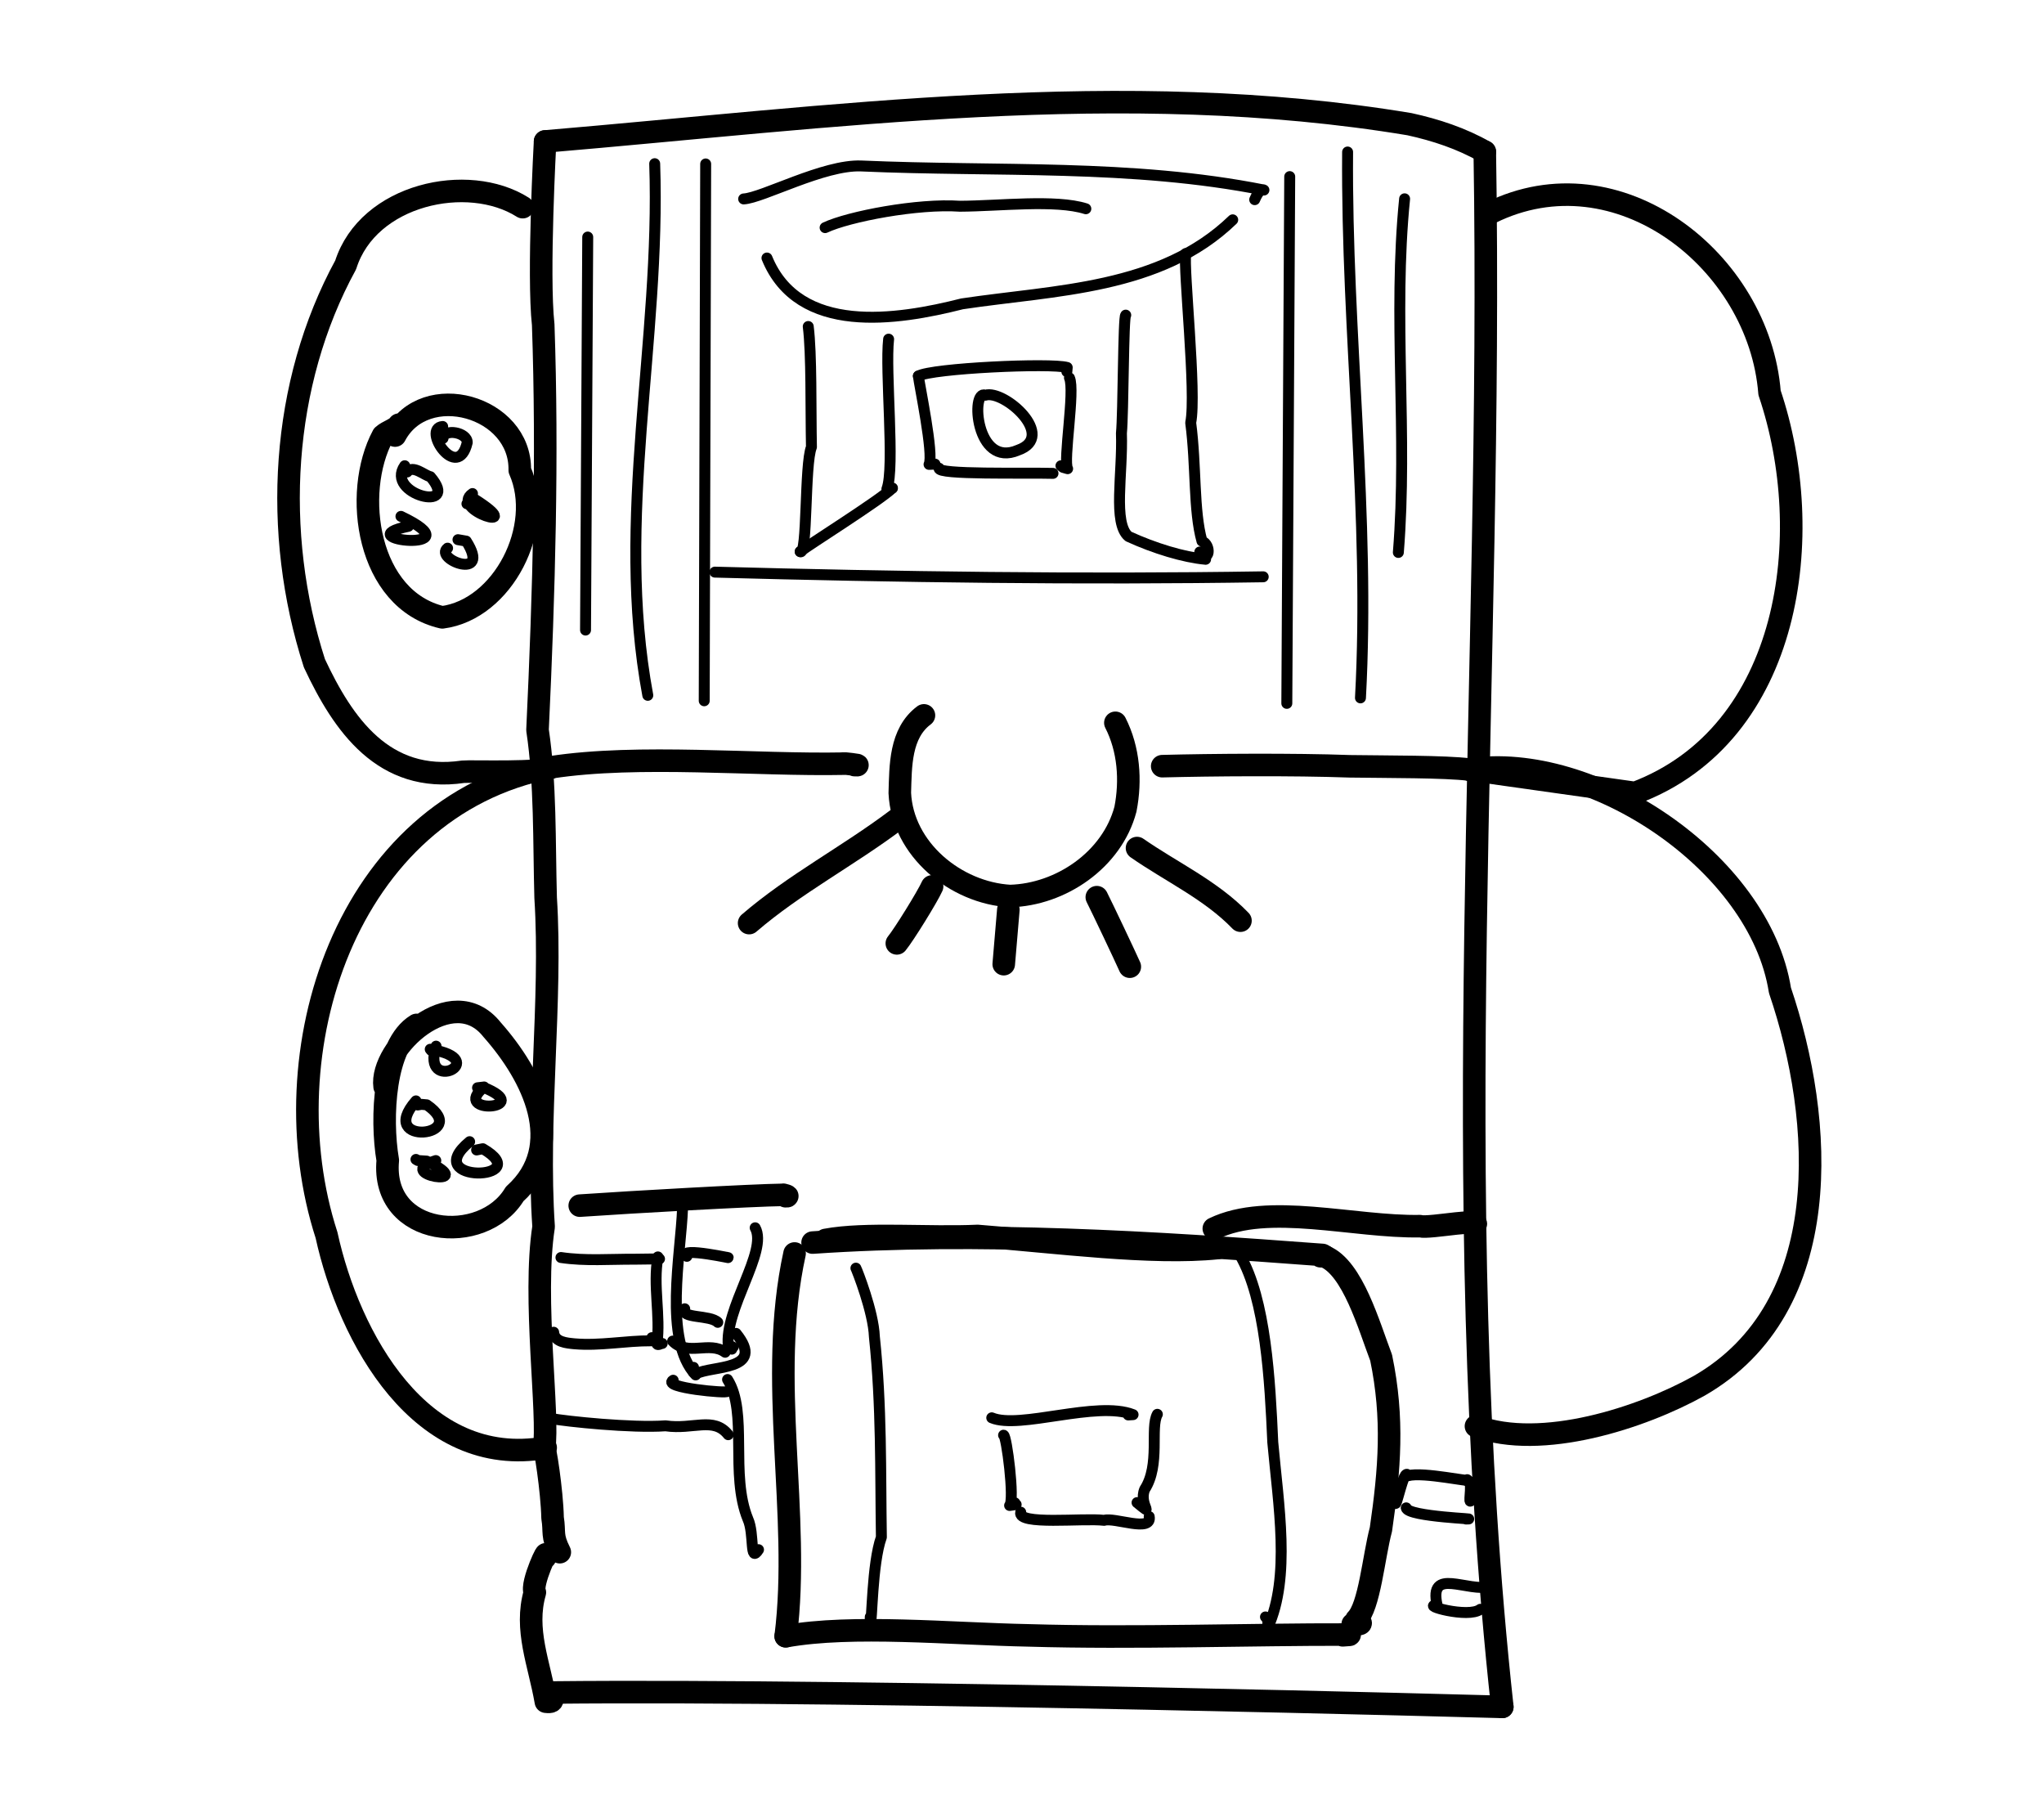<?xml version="1.0" encoding="UTF-8" standalone="no"?>
<!-- Created by Ashley Blewer - This work is licensed under a Creative Commons Attribution 4.0 International License -->

<svg
   width="544"
   height="480"
   viewBox="0 0 143.933 127"
   version="1.1"
   id="svg2490"
   inkscape:version="1.2.2 (1:1.2.2+202212051552+b0a8486541)"
   sodipodi:docname="1952-cinerama-3.svg"
   xmlns:inkscape="http://www.inkscape.org/namespaces/inkscape"
   xmlns:sodipodi="http://sodipodi.sourceforge.net/DTD/sodipodi-0.dtd"
   xmlns="http://www.w3.org/2000/svg"
   xmlns:svg="http://www.w3.org/2000/svg">
  <sodipodi:namedview
     id="namedview2492"
     pagecolor="#ffffff"
     bordercolor="#666666"
     borderopacity="1.0"
     inkscape:pageshadow="2"
     inkscape:pageopacity="0.0"
     inkscape:pagecheckerboard="0"
     inkscape:document-units="mm"
     showgrid="false"
     units="px"
     inkscape:zoom="0.90583674"
     inkscape:cx="336.15329"
     inkscape:cy="254.46086"
     inkscape:window-width="1846"
     inkscape:window-height="1136"
     inkscape:window-x="0"
     inkscape:window-y="0"
     inkscape:window-maximized="1"
     inkscape:current-layer="g6395"
     inkscape:showpageshadow="2"
     inkscape:deskcolor="#d1d1d1" />
  <defs
     id="defs2487" />
  <g
     inkscape:label="Layer 1"
     inkscape:groupmode="layer"
     id="layer1">
    <g
       id="g4731"
       transform="matrix(0.33,0,0,0.329,-241.789,1.731)"
       style="stroke-width:2.687">
      <g
         id="g104528"
         transform="matrix(1,0,0,-1,0,792)"
         style="stroke-width:2.687">
        <g
           id="g104530"
           style="stroke-width:2.687" />
      </g>
      <g
         id="g104996"
         transform="matrix(1,0,0,-1,0,792)"
         style="stroke-width:2.687">
        <g
           id="g104998"
           style="stroke-width:2.687" />
      </g>
      <g
         id="g28852"
         transform="matrix(1.07,0,0,1.072,779.912,-443.137)">
        <g
           id="g6718"
           transform="matrix(1.118,0,0,1.118,-549.131,-491.629)">
          <g
             id="g6395"
             transform="matrix(0.534,0,0,0.534,441.937,415.269)">
            <g
               id="g145817"
               transform="matrix(3.907,0,0,3.907,-2676.109,-1442.246)">
              <g
                 id="g2644"
                 transform="matrix(0.737,0,0,-0.737,666.907,199.892)">
                <path
                   d="m 91.473,-507.23 c -6.368,4.031 -17.934,1.511 -20.535,-6.696 -7.524,-13.797 -8.516,-31.09 -3.629,-46.262 3.339,-7.148 8.046,-13.949 17.238,-12.601 0.863,0.094 9.601,-0.227 10.207,0.519"
                   style="fill:none;stroke:#000000;stroke-width:2.617;stroke-linecap:round;stroke-linejoin:round;stroke-miterlimit:10;stroke-dasharray:none;stroke-opacity:1"
                   id="path2646" />
              </g>
              <g
                 id="g2648"
                 transform="matrix(0.737,0,0,-0.737,666.907,199.892)">
                <path
                   d="m 94.754,-572.27 c -23.922,-4.652 -32.859,-33.242 -26.039,-54.324 2.605,-11.894 10.914,-27.246 25.422,-24.679"
                   style="fill:none;stroke:#000000;stroke-width:2.617;stroke-linecap:round;stroke-linejoin:round;stroke-miterlimit:10;stroke-dasharray:none;stroke-opacity:1"
                   id="path2650" />
              </g>
              <g
                 id="g2652"
                 transform="matrix(0.737,0,0,-0.737,666.907,199.892)">
                <path
                   d="m 94.07,-499.598 c 0,0 -0.855,-15.539 -0.218,-21.281 0.527,-15.207 0.101,-30.914 -0.661,-47.062 0.934,-6.223 0.762,-12.911 0.942,-19.469 0.762,-11.895 -1.078,-25.758 -0.235,-38.215 -1.293,-8.328 0.672,-21.871 0.051,-25.867 0.051,0.816 0.93,-4.82 0.989,-7.934 0.281,-1.719 -0.145,-2.031 0.839,-3.988"
                   style="fill:none;stroke:#000000;stroke-width:2.617;stroke-linecap:round;stroke-linejoin:round;stroke-miterlimit:10;stroke-dasharray:none;stroke-opacity:1"
                   id="path2654" />
              </g>
              <g
                 id="g2656"
                 transform="matrix(0.737,0,0,-0.737,666.907,199.892)">
                <path
                   d="m 94.07,-664.039 c 0.618,1.773 -1.715,-3.051 -1.187,-4.047 -1.238,-4.305 0.508,-8.242 1.277,-12.687 1.313,-0.165 0.434,0.621 0.688,1.066"
                   style="fill:none;stroke:#000000;stroke-width:2.617;stroke-linecap:round;stroke-linejoin:round;stroke-miterlimit:10;stroke-dasharray:none;stroke-opacity:1"
                   id="path2658" />
              </g>
              <g
                 id="g2660"
                 transform="matrix(0.737,0,0,-0.737,666.907,199.892)">
                <path
                   d="m 94.07,-499.598 c 33.258,2.809 67.067,7.524 100.278,2.004 3.035,-0.664 6.027,-1.652 8.734,-3.199"
                   style="fill:none;stroke:#000000;stroke-width:2.617;stroke-linecap:round;stroke-linejoin:round;stroke-miterlimit:10;stroke-dasharray:none;stroke-opacity:1"
                   id="path2662" />
              </g>
              <g
                 id="g2664"
                 transform="matrix(0.737,0,0,-0.737,666.907,199.892)">
                <path
                   d="m 203.082,-500.793 c 0.988,-60.187 -4.512,-120.559 2.031,-180.582"
                   style="fill:none;stroke:#000000;stroke-width:2.617;stroke-linecap:round;stroke-linejoin:round;stroke-miterlimit:10;stroke-dasharray:none;stroke-opacity:1"
                   id="path2666" />
              </g>
              <g
                 id="g2668"
                 transform="matrix(0.737,0,0,-0.737,666.907,199.892)">
                <path
                   d="m 203.738,-507.887 c 14.774,7.321 31.176,-5.562 32.379,-20.894 5.547,-16.391 2.586,-39.629 -15.605,-46.469 l -19.223,2.715"
                   style="fill:none;stroke:#000000;stroke-width:2.617;stroke-linecap:round;stroke-linejoin:round;stroke-miterlimit:10;stroke-dasharray:none;stroke-opacity:1"
                   id="path2670" />
              </g>
              <g
                 id="g2672"
                 transform="matrix(0.737,0,0,-0.737,666.907,199.892)">
                <path
                   d="m 201.289,-572.535 c 14.156,2.183 33.695,-10.754 36.035,-25.637 5.129,-15.086 6.539,-36.762 -9.375,-45.922 -6.64,-3.715 -18.297,-7.515 -25.89,-4.687"
                   style="fill:none;stroke:#000000;stroke-width:2.617;stroke-linecap:round;stroke-linejoin:round;stroke-miterlimit:10;stroke-dasharray:none;stroke-opacity:1"
                   id="path2674" />
              </g>
              <g
                 id="g2676"
                 transform="matrix(0.737,0,0,-0.737,666.907,199.892)">
                <path
                   d="m 94.848,-679.707 c 36.765,0.387 110.265,-1.668 110.265,-1.668"
                   style="fill:none;stroke:#000000;stroke-width:2.617;stroke-linecap:round;stroke-linejoin:round;stroke-miterlimit:10;stroke-dasharray:none;stroke-opacity:1"
                   id="path2678" />
              </g>
              <g
                 id="g2792"
                 transform="matrix(0.737,0,0,-0.737,666.907,199.892)">
                <path
                   d="m 94.754,-572.27 c 10.195,1.567 23.699,0.211 34.051,0.422 -0.75,0.129 2.527,-0.246 1.164,-0.168"
                   style="fill:none;stroke:#000000;stroke-width:2.617;stroke-linecap:round;stroke-linejoin:round;stroke-miterlimit:10;stroke-dasharray:none;stroke-opacity:1"
                   id="path2794" />
              </g>
              <g
                 id="g2796"
                 transform="matrix(0.737,0,0,-0.737,666.907,199.892)">
                <path
                   d="m 138.02,-566.242 c -2.782,-2.086 -2.704,-5.887 -2.801,-9.012 0.308,-6.547 6.484,-11.594 12.781,-11.965 5.914,0.153 11.848,4.223 13.395,10.078 0.656,3.344 0.394,6.977 -1.168,10.036"
                   style="fill:none;stroke:#000000;stroke-width:2.617;stroke-linecap:round;stroke-linejoin:round;stroke-miterlimit:10;stroke-dasharray:none;stroke-opacity:1"
                   id="path2798" />
              </g>
              <g
                 id="g2800"
                 transform="matrix(0.737,0,0,-0.737,666.907,199.892)">
                <path
                   d="m 165.66,-572.141 c 5.731,0.149 15.195,0.223 21.77,-0.015 4.25,-0.063 11.078,-0.024 13.859,-0.379"
                   style="fill:none;stroke:#000000;stroke-width:2.617;stroke-linecap:round;stroke-linejoin:round;stroke-miterlimit:10;stroke-dasharray:none;stroke-opacity:1"
                   id="path2802" />
              </g>
              <g
                 id="g2804"
                 transform="matrix(0.737,0,0,-0.737,666.907,199.892)">
                <path
                   d="m 162.738,-581.648 c 4.008,-2.79 8.563,-4.872 12,-8.434"
                   style="fill:none;stroke:#000000;stroke-width:2.617;stroke-linecap:round;stroke-linejoin:round;stroke-miterlimit:10;stroke-dasharray:none;stroke-opacity:1"
                   id="path2806" />
              </g>
              <g
                 id="g2808"
                 transform="matrix(0.737,0,0,-0.737,666.907,199.892)">
                <path
                   d="m 158.074,-587.352 c 0.672,-1.332 3.223,-6.714 3.828,-8.074"
                   style="fill:none;stroke:#000000;stroke-width:2.617;stroke-linecap:round;stroke-linejoin:round;stroke-miterlimit:10;stroke-dasharray:none;stroke-opacity:1"
                   id="path2810" />
              </g>
              <g
                 id="g2812"
                 transform="matrix(0.737,0,0,-0.737,666.907,199.892)">
                <path
                   d="m 147.812,-588.812 c -0.089,-1.055 -0.445,-5.266 -0.535,-6.321"
                   style="fill:none;stroke:#000000;stroke-width:2.617;stroke-linecap:round;stroke-linejoin:round;stroke-miterlimit:10;stroke-dasharray:none;stroke-opacity:1"
                   id="path2814" />
              </g>
              <g
                 id="g2816"
                 transform="matrix(0.737,0,0,-0.737,666.907,199.892)">
                <path
                   d="m 138.965,-586.102 c -0.531,-1.191 -3.258,-5.601 -4.09,-6.617"
                   style="fill:none;stroke:#000000;stroke-width:2.617;stroke-linecap:round;stroke-linejoin:round;stroke-miterlimit:10;stroke-dasharray:none;stroke-opacity:1"
                   id="path2818" />
              </g>
              <g
                 id="g2820"
                 transform="matrix(0.737,0,0,-0.737,666.907,199.892)">
                <path
                   d="m 134.816,-578.367 c -5.558,-4.192 -11.789,-7.442 -17.078,-11.996"
                   style="fill:none;stroke:#000000;stroke-width:2.617;stroke-linecap:round;stroke-linejoin:round;stroke-miterlimit:10;stroke-dasharray:none;stroke-opacity:1"
                   id="path2822" />
              </g>
              <g
                 id="g2824"
                 transform="matrix(0.737,0,0,-0.737,666.907,199.892)">
                <path
                   d="m 98.09,-623.172 c 6.191,0.426 19.937,1.203 23.64,1.254 -0.296,0.082 0.887,-0.195 0.247,-0.164"
                   style="fill:none;stroke:#000000;stroke-width:2.617;stroke-linecap:round;stroke-linejoin:round;stroke-miterlimit:10;stroke-dasharray:none;stroke-opacity:1"
                   id="path2826" />
              </g>
              <g
                 id="g2828"
                 transform="matrix(0.737,0,0,-0.737,666.907,199.892)">
                <path
                   d="m 126.617,-627.152 c 4.621,0.867 11.922,0.195 17.629,0.461 9.051,-0.696 20.231,-2.2 27.867,-1.403 l -0.293,0.149"
                   style="fill:none;stroke:#000000;stroke-width:2.617;stroke-linecap:round;stroke-linejoin:round;stroke-miterlimit:10;stroke-dasharray:none;stroke-opacity:1"
                   id="path2830" />
              </g>
              <g
                 id="g2832"
                 transform="matrix(0.737,0,0,-0.737,666.907,199.892)">
                <path
                   d="m 171.648,-625.836 c 6.305,3.063 16.239,0.141 23.922,0.281 1.114,-0.312 8.02,1.157 6.16,-0.047"
                   style="fill:none;stroke:#000000;stroke-width:2.617;stroke-linecap:round;stroke-linejoin:round;stroke-miterlimit:10;stroke-dasharray:none;stroke-opacity:1"
                   id="path2834" />
              </g>
              <g
                 id="g2836"
                 transform="matrix(0.737,0,0,-0.737,666.907,199.892)">
                <path
                   d="m 123.012,-628.727 c -3.207,-14.652 0.742,-30.324 -1.028,-44.445"
                   style="fill:none;stroke:#000000;stroke-width:2.617;stroke-linecap:round;stroke-linejoin:round;stroke-miterlimit:10;stroke-dasharray:none;stroke-opacity:1"
                   id="path2838" />
              </g>
              <g
                 id="g2840"
                 transform="matrix(0.737,0,0,-0.737,666.907,199.892)">
                <path
                   d="m 125.102,-627.461 c 19.218,1.324 39.695,0.023 59.16,-1.437 -1.246,0.066 1.32,-0.211 -0.235,-0.149"
                   style="fill:none;stroke:#000000;stroke-width:2.617;stroke-linecap:round;stroke-linejoin:round;stroke-miterlimit:10;stroke-dasharray:none;stroke-opacity:1"
                   id="path2842" />
              </g>
              <g
                 id="g2844"
                 transform="matrix(0.737,0,0,-0.737,666.907,199.892)">
                <path
                   d="m 184.5,-629.066 c 3.262,-1.336 5.141,-8.039 6.559,-11.766 1.464,-7.051 0.984,-12.957 -0.024,-19.926 -0.851,-3.199 -1.316,-8.972 -2.844,-10.48 1.067,-0.602 0.157,-0.571 -0.429,-0.535"
                   style="fill:none;stroke:#000000;stroke-width:2.617;stroke-linecap:round;stroke-linejoin:round;stroke-miterlimit:10;stroke-dasharray:none;stroke-opacity:1"
                   id="path2846" />
              </g>
              <g
                 id="g2848"
                 transform="matrix(0.737,0,0,-0.737,666.907,199.892)">
                <path
                   d="m 121.984,-673.172 c 7.75,1.391 19.106,0.277 28.215,0.098 12.028,-0.36 26.149,0.129 36.875,0.097 0.75,-0.011 0.176,-0.054 -0.472,-0.089"
                   style="fill:none;stroke:#000000;stroke-width:2.617;stroke-linecap:round;stroke-linejoin:round;stroke-miterlimit:10;stroke-dasharray:none;stroke-opacity:1"
                   id="path2850" />
              </g>
              <g
                 id="g2868"
                 transform="matrix(0.737,0,0,-0.737,666.907,199.892)">
                <path
                   d="m 76.664,-533.75 c 3.457,6.547 14.609,3.414 14.469,-4.023 2.918,-6.61 -1.942,-16.165 -8.992,-17.086 -8.703,2.019 -10.469,14.41 -6.879,21.113 0.59,0.527 1.488,0.715 1.863,1.266"
                   style="fill:none;stroke:#000000;stroke-width:2.617;stroke-linecap:round;stroke-linejoin:round;stroke-miterlimit:10;stroke-dasharray:none;stroke-opacity:1"
                   id="path2870" />
              </g>
              <g
                 id="g2872"
                 transform="matrix(0.737,0,0,-0.737,666.907,199.892)">
                <path
                   d="m 75.453,-609.348 c -0.609,4.477 7.848,12.45 12.465,6.614 4.734,-5.344 8.809,-13.5 2.621,-19.086 -3.68,-6.125 -15.547,-5.024 -14.719,3.91 -0.843,4.965 -0.422,13.433 3.348,15.726"
                   style="fill:none;stroke:#000000;stroke-width:2.617;stroke-linecap:round;stroke-linejoin:round;stroke-miterlimit:10;stroke-dasharray:none;stroke-opacity:1"
                   id="path2874" />
              </g>
              <g
                 id="g3176"
                 transform="matrix(0.737,0,0,-0.737,666.907,199.892)">
                <path
                   d="m 106.785,-502.18 c 0.711,-20.593 -4.617,-41.23 -0.801,-61.734"
                   style="fill:none;stroke:#000000;stroke-width:1.269;stroke-linecap:round;stroke-linejoin:round;stroke-miterlimit:10;stroke-dasharray:none;stroke-opacity:1"
                   id="path3178" />
              </g>
              <g
                 id="g3180"
                 transform="matrix(0.737,0,0,-0.737,666.907,199.892)">
                <path
                   d="m 187.168,-500.824 c -0.168,-21.145 2.641,-42.238 1.492,-63.387"
                   style="fill:none;stroke:#000000;stroke-width:1.269;stroke-linecap:round;stroke-linejoin:round;stroke-miterlimit:10;stroke-dasharray:none;stroke-opacity:1"
                   id="path3182" />
              </g>
              <g
                 id="g3184"
                 transform="matrix(0.737,0,0,-0.737,666.907,199.892)">
                <path
                   d="m 180.453,-503.68 -0.336,-61.168"
                   style="fill:none;stroke:#000000;stroke-width:1.269;stroke-linecap:round;stroke-linejoin:round;stroke-miterlimit:10;stroke-dasharray:none;stroke-opacity:1"
                   id="path3186" />
              </g>
              <g
                 id="g3188"
                 transform="matrix(0.737,0,0,-0.737,666.907,199.892)">
                <path
                   d="m 112.531,-564.547 0.168,62.336"
                   style="fill:none;stroke:#000000;stroke-width:1.269;stroke-linecap:round;stroke-linejoin:round;stroke-miterlimit:10;stroke-dasharray:none;stroke-opacity:1"
                   id="path3190" />
              </g>
              <g
                 id="g3192"
                 transform="matrix(0.737,0,0,-0.737,666.907,199.892)">
                <path
                   d="m 117.105,-506.273 c 2.165,0.109 9.305,4.007 13.637,3.828 15.77,-0.696 31.391,0.25 46.719,-2.797 -0.363,0.211 -0.762,-0.387 -1.07,-1.117"
                   style="fill:none;stroke:#000000;stroke-width:1.269;stroke-linecap:round;stroke-linejoin:round;stroke-miterlimit:10;stroke-dasharray:none;stroke-opacity:1"
                   id="path3194" />
              </g>
              <g
                 id="g3196"
                 transform="matrix(0.737,0,0,-0.737,666.907,199.892)">
                <path
                   d="m 126.555,-509.605 c 2.742,1.296 10.769,2.828 15.633,2.484 4.57,0.019 11.113,0.82 14.613,-0.293"
                   style="fill:none;stroke:#000000;stroke-width:1.269;stroke-linecap:round;stroke-linejoin:round;stroke-miterlimit:10;stroke-dasharray:none;stroke-opacity:1"
                   id="path3198" />
              </g>
              <g
                 id="g3200"
                 transform="matrix(0.737,0,0,-0.737,666.907,199.892)">
                <path
                   d="m 119.809,-513.133 c 3.679,-9.027 15.066,-7.242 22.632,-5.324 10.813,1.625 23.016,1.645 31.399,9.758"
                   style="fill:none;stroke:#000000;stroke-width:1.269;stroke-linecap:round;stroke-linejoin:round;stroke-miterlimit:10;stroke-dasharray:none;stroke-opacity:1"
                   id="path3202" />
              </g>
              <g
                 id="g3204"
                 transform="matrix(0.737,0,0,-0.737,666.907,199.892)">
                <path
                   d="m 168.395,-512.613 c -0.313,-1.641 1.269,-16.289 0.57,-19.645 0.664,-5.058 0.312,-10.191 1.308,-13.75 1.118,-0.414 0.875,-2.683 -0.253,-1.262"
                   style="fill:none;stroke:#000000;stroke-width:1.269;stroke-linecap:round;stroke-linejoin:round;stroke-miterlimit:10;stroke-dasharray:none;stroke-opacity:1"
                   id="path3206" />
              </g>
              <g
                 id="g3208"
                 transform="matrix(0.737,0,0,-0.737,666.907,199.892)">
                <path
                   d="m 161.43,-519.766 c -0.289,-0.019 -0.274,-11.492 -0.5,-13.711 0.164,-4.699 -1.016,-10.453 0.824,-11.992 3.012,-1.383 6.402,-2.414 8.941,-2.648"
                   style="fill:none;stroke:#000000;stroke-width:1.269;stroke-linecap:round;stroke-linejoin:round;stroke-miterlimit:10;stroke-dasharray:none;stroke-opacity:1"
                   id="path3210" />
              </g>
              <g
                 id="g3212"
                 transform="matrix(0.737,0,0,-0.737,666.907,199.892)">
                <path
                   d="m 145.145,-529.066 c -1.715,0.742 -1.153,-8.528 3.793,-6.379 4.546,1.593 -1.614,7.062 -3.793,6.379"
                   style="fill:none;stroke:#000000;stroke-width:1.269;stroke-linecap:round;stroke-linejoin:round;stroke-miterlimit:10;stroke-dasharray:none;stroke-opacity:1"
                   id="path3214" />
              </g>
              <g
                 id="g3216"
                 transform="matrix(0.737,0,0,-0.737,666.907,199.892)">
                <path
                   d="m 137.375,-526.836 c 1.598,0.906 15.383,1.543 17.266,0.992 l -0.043,-0.484"
                   style="fill:none;stroke:#000000;stroke-width:1.269;stroke-linecap:round;stroke-linejoin:round;stroke-miterlimit:10;stroke-dasharray:none;stroke-opacity:1"
                   id="path3218" />
              </g>
              <g
                 id="g3220"
                 transform="matrix(0.737,0,0,-0.737,666.907,199.892)">
                <path
                   d="m 154.902,-527.055 c 0.668,-1.425 -0.757,-9.691 -0.214,-10.543 l -0.54,0.157 -0.234,0.183"
                   style="fill:none;stroke:#000000;stroke-width:1.269;stroke-linecap:round;stroke-linejoin:round;stroke-miterlimit:10;stroke-dasharray:none;stroke-opacity:1"
                   id="path3222" />
              </g>
              <g
                 id="g3224"
                 transform="matrix(0.737,0,0,-0.737,666.907,199.892)">
                <path
                   d="m 137.375,-526.836 c 0.102,-0.992 1.813,-9.129 1.238,-10.262 l 0.692,0.032"
                   style="fill:none;stroke:#000000;stroke-width:1.269;stroke-linecap:round;stroke-linejoin:round;stroke-miterlimit:10;stroke-dasharray:none;stroke-opacity:1"
                   id="path3226" />
              </g>
              <g
                 id="g3228"
                 transform="matrix(0.737,0,0,-0.737,666.907,199.892)">
                <path
                   d="m 139.781,-537.543 c -0.285,-0.781 10.004,-0.508 13.211,-0.598"
                   style="fill:none;stroke:#000000;stroke-width:1.269;stroke-linecap:round;stroke-linejoin:round;stroke-miterlimit:10;stroke-dasharray:none;stroke-opacity:1"
                   id="path3230" />
              </g>
              <g
                 id="g3232"
                 transform="matrix(0.737,0,0,-0.737,666.907,199.892)">
                <path
                   d="m 133.922,-522.555 c -0.426,-3.691 0.746,-14.957 -0.199,-17.394 l 0.636,0.094"
                   style="fill:none;stroke:#000000;stroke-width:1.269;stroke-linecap:round;stroke-linejoin:round;stroke-miterlimit:10;stroke-dasharray:none;stroke-opacity:1"
                   id="path3234" />
              </g>
              <g
                 id="g3236"
                 transform="matrix(0.737,0,0,-0.737,666.907,199.892)">
                <path
                   d="m 124.598,-521.086 c 0.402,-3.226 0.281,-9.48 0.371,-14.004 -0.805,-1.945 -0.442,-12.734 -1.305,-12.137"
                   style="fill:none;stroke:#000000;stroke-width:1.269;stroke-linecap:round;stroke-linejoin:round;stroke-miterlimit:10;stroke-dasharray:none;stroke-opacity:1"
                   id="path3238" />
              </g>
              <g
                 id="g3240"
                 transform="matrix(0.737,0,0,-0.737,666.907,199.892)">
                <path
                   d="m 123.664,-547.227 c 0.922,0.747 9.199,5.93 10.695,7.372"
                   style="fill:none;stroke:#000000;stroke-width:1.269;stroke-linecap:round;stroke-linejoin:round;stroke-miterlimit:10;stroke-dasharray:none;stroke-opacity:1"
                   id="path3242" />
              </g>
              <g
                 id="g3244"
                 transform="matrix(0.737,0,0,-0.737,666.907,199.892)">
                <path
                   d="m 113.766,-549.609 c 21.199,-0.575 42.41,-0.875 63.613,-0.543"
                   style="fill:none;stroke:#000000;stroke-width:1.269;stroke-linecap:round;stroke-linejoin:round;stroke-miterlimit:10;stroke-dasharray:none;stroke-opacity:1"
                   id="path3246" />
              </g>
              <g
                 id="g3248"
                 transform="matrix(0.737,0,0,-0.737,666.907,199.892)">
                <path
                   d="m 82.188,-532.695 c -2.485,-0.196 1.75,-6.551 2.851,-1.864 0.023,1.18 -2.691,1.668 -2.809,0.489"
                   style="fill:none;stroke:#000000;stroke-width:1.269;stroke-linecap:round;stroke-linejoin:round;stroke-miterlimit:10;stroke-dasharray:none;stroke-opacity:1"
                   id="path3250" />
              </g>
              <g
                 id="g3252"
                 transform="matrix(0.737,0,0,-0.737,666.907,199.892)">
                <path
                   d="m 85.648,-540.484 c -2.765,-1.899 6.774,-4.786 0.176,-0.614 l -0.351,-0.117 -0.469,-0.457"
                   style="fill:none;stroke:#000000;stroke-width:1.269;stroke-linecap:round;stroke-linejoin:round;stroke-miterlimit:10;stroke-dasharray:none;stroke-opacity:1"
                   id="path3254" />
              </g>
              <g
                 id="g3256"
                 transform="matrix(0.737,0,0,-0.737,666.907,199.892)">
                <path
                   d="m 82.758,-546.824 c -1.625,-1.258 5.156,-3.887 2.168,0.816 l -0.961,0.168"
                   style="fill:none;stroke:#000000;stroke-width:1.269;stroke-linecap:round;stroke-linejoin:round;stroke-miterlimit:10;stroke-dasharray:none;stroke-opacity:1"
                   id="path3258" />
              </g>
              <g
                 id="g3260"
                 transform="matrix(0.737,0,0,-0.737,666.907,199.892)">
                <path
                   d="m 78.215,-544.289 c -7.535,-1.574 8.203,-3.176 -0.867,1.156"
                   style="fill:none;stroke:#000000;stroke-width:1.269;stroke-linecap:round;stroke-linejoin:round;stroke-miterlimit:10;stroke-dasharray:none;stroke-opacity:1"
                   id="path3262" />
              </g>
              <g
                 id="g3264"
                 transform="matrix(0.737,0,0,-0.737,666.907,199.892)">
                <path
                   d="m 77.785,-537.254 c -2.332,-3.336 6.586,-5.519 2.981,-1.273 -0.715,0.152 -2.004,1.402 -2.7,0.547"
                   style="fill:none;stroke:#000000;stroke-width:1.269;stroke-linecap:round;stroke-linejoin:round;stroke-miterlimit:10;stroke-dasharray:none;stroke-opacity:1"
                   id="path3266" />
              </g>
              <g
                 id="g3268"
                 transform="matrix(0.737,0,0,-0.737,666.907,199.892)">
                <path
                   d="m 81.422,-604.652 c -1.785,-5.653 6.695,-1.582 -0.676,-0.36 l 0.117,-0.144"
                   style="fill:none;stroke:#000000;stroke-width:1.269;stroke-linecap:round;stroke-linejoin:round;stroke-miterlimit:10;stroke-dasharray:none;stroke-opacity:1"
                   id="path3270" />
              </g>
              <g
                 id="g3272"
                 transform="matrix(0.737,0,0,-0.737,666.907,199.892)">
                <path
                   d="m 86.992,-609.391 c -4.031,-3.328 6.203,-2.562 -0.125,-0.019 l -0.633,-0.074"
                   style="fill:none;stroke:#000000;stroke-width:1.269;stroke-linecap:round;stroke-linejoin:round;stroke-miterlimit:10;stroke-dasharray:none;stroke-opacity:1"
                   id="path3274" />
              </g>
              <g
                 id="g3276"
                 transform="matrix(0.737,0,0,-0.737,666.907,199.892)">
                <path
                   d="m 85.316,-615.742 c -5.961,-4.934 7.872,-4.504 1.532,-0.82 l -0.723,-0.145"
                   style="fill:none;stroke:#000000;stroke-width:1.269;stroke-linecap:round;stroke-linejoin:round;stroke-miterlimit:10;stroke-dasharray:none;stroke-opacity:1"
                   id="path3278" />
              </g>
              <g
                 id="g3280"
                 transform="matrix(0.737,0,0,-0.737,666.907,199.892)">
                <path
                   d="m 81.391,-617.938 c -5.289,-1.648 5.461,-3.253 -1.059,-0.062 l -1.02,0.066 -0.222,0.129"
                   style="fill:none;stroke:#000000;stroke-width:1.269;stroke-linecap:round;stroke-linejoin:round;stroke-miterlimit:10;stroke-dasharray:none;stroke-opacity:1"
                   id="path3282" />
              </g>
              <g
                 id="g3284"
                 transform="matrix(0.737,0,0,-0.737,666.907,199.892)">
                <path
                   d="m 79.09,-611.008 c -4.684,-5.359 6.601,-4.137 1.254,-0.457 l -0.621,0.055 -0.434,-0.074"
                   style="fill:none;stroke:#000000;stroke-width:1.269;stroke-linecap:round;stroke-linejoin:round;stroke-miterlimit:10;stroke-dasharray:none;stroke-opacity:1"
                   id="path3286" />
              </g>
              <g
                 id="g3288"
                 transform="matrix(0.737,0,0,-0.737,666.907,199.892)">
                <path
                   d="m 95.91,-629.195 c 2.828,-0.422 5.699,-0.18 8.543,-0.196 0.965,0.016 1.926,0.032 2.891,0.036"
                   style="fill:none;stroke:#000000;stroke-width:1.269;stroke-linecap:round;stroke-linejoin:round;stroke-miterlimit:10;stroke-dasharray:none;stroke-opacity:1"
                   id="path3290" />
              </g>
              <g
                 id="g3292"
                 transform="matrix(0.737,0,0,-0.737,666.907,199.892)">
                <path
                   d="m 95.066,-637.871 c 0.09,-1.156 1.516,-1.254 2.414,-1.344 2.973,-0.254 5.926,0.363 8.899,0.348 0.156,0.047 0.105,0.262 0.082,0.367"
                   style="fill:none;stroke:#000000;stroke-width:1.269;stroke-linecap:round;stroke-linejoin:round;stroke-miterlimit:10;stroke-dasharray:none;stroke-opacity:1"
                   id="path3294" />
              </g>
              <g
                 id="g3296"
                 transform="matrix(0.737,0,0,-0.737,666.907,199.892)">
                <path
                   d="m 107.156,-629.125 c -0.594,-3.352 0.328,-6.758 -0.109,-10.109 0.109,-0.2 0.461,0.074 0.613,0.058"
                   style="fill:none;stroke:#000000;stroke-width:1.269;stroke-linecap:round;stroke-linejoin:round;stroke-miterlimit:10;stroke-dasharray:none;stroke-opacity:1"
                   id="path3298" />
              </g>
              <g
                 id="g3300"
                 transform="matrix(0.737,0,0,-0.737,666.907,199.892)">
                <path
                   d="m 110.02,-623.418 c -0.184,-5.352 -2.254,-15.391 1.519,-19.41 l -0.293,0.316 0.043,0.563"
                   style="fill:none;stroke:#000000;stroke-width:1.269;stroke-linecap:round;stroke-linejoin:round;stroke-miterlimit:10;stroke-dasharray:none;stroke-opacity:1"
                   id="path3302" />
              </g>
              <g
                 id="g3304"
                 transform="matrix(0.737,0,0,-0.737,666.907,199.892)">
                <path
                   d="m 111.566,-642.707 c 1.86,0.996 8.18,0.328 4.664,4.699"
                   style="fill:none;stroke:#000000;stroke-width:1.269;stroke-linecap:round;stroke-linejoin:round;stroke-miterlimit:10;stroke-dasharray:none;stroke-opacity:1"
                   id="path3306" />
              </g>
              <g
                 id="g3308"
                 transform="matrix(0.737,0,0,-0.737,666.907,199.892)">
                <path
                   d="m 118.441,-625.742 c 1.524,-2.735 -3.629,-9.43 -3.109,-13.781 1.664,-0.067 -0.973,-0.055 0.398,-0.313"
                   style="fill:none;stroke:#000000;stroke-width:1.269;stroke-linecap:round;stroke-linejoin:round;stroke-miterlimit:10;stroke-dasharray:none;stroke-opacity:1"
                   id="path3310" />
              </g>
              <g
                 id="g3312"
                 transform="matrix(0.737,0,0,-0.737,666.907,199.892)">
                <path
                   d="m 115.238,-643.363 c 2.407,-3.801 0.242,-11.028 2.36,-16.207 0.777,-1.7 0.175,-5.227 1.23,-3.551"
                   style="fill:none;stroke:#000000;stroke-width:1.269;stroke-linecap:round;stroke-linejoin:round;stroke-miterlimit:10;stroke-dasharray:none;stroke-opacity:1"
                   id="path3314" />
              </g>
              <g
                 id="g3316"
                 transform="matrix(0.737,0,0,-0.737,666.907,199.892)">
                <path
                   d="m 130.129,-630.43 c 0.121,-0.215 2.039,-5.078 2.141,-7.961 0.859,-8.105 0.691,-15.648 0.812,-23.281 -1.098,-3.058 -1.066,-10.016 -1.305,-10.254 l 0.016,1"
                   style="fill:none;stroke:#000000;stroke-width:1.269;stroke-linecap:round;stroke-linejoin:round;stroke-miterlimit:10;stroke-dasharray:none;stroke-opacity:1"
                   id="path3318" />
              </g>
              <g
                 id="g3320"
                 transform="matrix(0.737,0,0,-0.737,666.907,199.892)">
                <path
                   d="m 174.68,-628.914 c 2.996,-5.141 3.488,-14.555 3.808,-21.742 0.653,-7.27 2.086,-15.637 -0.57,-21.496 -0.328,-0.41 0.352,0.629 -0.277,1.222"
                   style="fill:none;stroke:#000000;stroke-width:1.269;stroke-linecap:round;stroke-linejoin:round;stroke-miterlimit:10;stroke-dasharray:none;stroke-opacity:1"
                   id="path3322" />
              </g>
              <g
                 id="g3324"
                 transform="matrix(0.737,0,0,-0.737,666.907,199.892)">
                <path
                   d="m 145.887,-647.809 c 3.242,-1.371 12.172,2.032 16.394,0.368 l -0.562,-0.036"
                   style="fill:none;stroke:#000000;stroke-width:1.269;stroke-linecap:round;stroke-linejoin:round;stroke-miterlimit:10;stroke-dasharray:none;stroke-opacity:1"
                   id="path3326" />
              </g>
              <g
                 id="g3328"
                 transform="matrix(0.737,0,0,-0.737,666.907,199.892)">
                <path
                   d="m 165.098,-647.402 c -0.86,-1.547 0.367,-5.868 -1.469,-8.711 -0.742,-1.778 1.328,-3.34 -0.887,-1.543"
                   style="fill:none;stroke:#000000;stroke-width:1.269;stroke-linecap:round;stroke-linejoin:round;stroke-miterlimit:10;stroke-dasharray:none;stroke-opacity:1"
                   id="path3330" />
              </g>
              <g
                 id="g3332"
                 transform="matrix(0.737,0,0,-0.737,666.907,199.892)">
                <path
                   d="m 147.258,-649.828 c 0.347,-0.004 1.308,-7.559 0.699,-8.16 1.797,0.261 -0.047,-0.051 0.605,0.312"
                   style="fill:none;stroke:#000000;stroke-width:1.269;stroke-linecap:round;stroke-linejoin:round;stroke-miterlimit:10;stroke-dasharray:none;stroke-opacity:1"
                   id="path3334" />
              </g>
              <g
                 id="g3336"
                 transform="matrix(0.737,0,0,-0.737,666.907,199.892)">
                <path
                   d="m 149.246,-658.766 c -0.406,-1.558 7.199,-0.648 9.68,-0.949 1.207,0.383 5.578,-1.441 5.226,0.438"
                   style="fill:none;stroke:#000000;stroke-width:1.269;stroke-linecap:round;stroke-linejoin:round;stroke-miterlimit:10;stroke-dasharray:none;stroke-opacity:1"
                   id="path3338" />
              </g>
              <g
                 id="g3340"
                 transform="matrix(0.737,0,0,-0.737,666.907,199.892)">
                <path
                   d="m 200.883,-659.559 c 2.168,-0.015 -6.75,0.239 -6.914,1.293"
                   style="fill:none;stroke:#000000;stroke-width:1.269;stroke-linecap:round;stroke-linejoin:round;stroke-miterlimit:10;stroke-dasharray:none;stroke-opacity:1"
                   id="path3342" />
              </g>
              <g
                 id="g3344"
                 transform="matrix(0.737,0,0,-0.737,666.907,199.892)">
                <path
                   d="m 192.703,-657.535 c -0.004,-1.41 1.016,4.199 1.481,3 1.765,0.492 7.562,-0.844 6.855,-0.457"
                   style="fill:none;stroke:#000000;stroke-width:1.269;stroke-linecap:round;stroke-linejoin:round;stroke-miterlimit:10;stroke-dasharray:none;stroke-opacity:1"
                   id="path3346" />
              </g>
              <g
                 id="g3348"
                 transform="matrix(0.737,0,0,-0.737,666.907,199.892)">
                <path
                   d="m 201.062,-655.141 c 0.7,0.188 0.118,-2.433 0.344,-2.347"
                   style="fill:none;stroke:#000000;stroke-width:1.269;stroke-linecap:round;stroke-linejoin:round;stroke-miterlimit:10;stroke-dasharray:none;stroke-opacity:1"
                   id="path3350" />
              </g>
              <g
                 id="g3352"
                 transform="matrix(0.737,0,0,-0.737,666.907,199.892)">
                <path
                   d="m 202.566,-670.043 c -1.398,-1.086 -7.031,0.531 -5.011,0.473 -1.008,4.508 3.461,1.457 6.324,2.172"
                   style="fill:none;stroke:#000000;stroke-width:1.269;stroke-linecap:round;stroke-linejoin:round;stroke-miterlimit:10;stroke-dasharray:none;stroke-opacity:1"
                   id="path3354" />
              </g>
              <g
                 id="g3468"
                 transform="matrix(0.737,0,0,-0.737,666.907,199.892)">
                <path
                   d="m 193.781,-506.258 c -1.379,-13.656 0.375,-27.398 -0.726,-41.066"
                   style="fill:none;stroke:#000000;stroke-width:1.269;stroke-linecap:round;stroke-linejoin:round;stroke-miterlimit:10;stroke-dasharray:none;stroke-opacity:1"
                   id="path3470" />
              </g>
              <g
                 id="g3472"
                 transform="matrix(0.737,0,0,-0.737,666.907,199.892)">
                <path
                   d="m 99.016,-510.699 -0.254,-45.637"
                   style="fill:none;stroke:#000000;stroke-width:1.269;stroke-linecap:round;stroke-linejoin:round;stroke-miterlimit:10;stroke-dasharray:none;stroke-opacity:1"
                   id="path3474" />
              </g>
              <g
                 id="g3476"
                 transform="matrix(0.737,0,0,-0.737,666.907,199.892)">
                <path
                   d="m 110.516,-629.059 c -1.172,1.2 6.089,-0.445 4.593,-0.105"
                   style="fill:none;stroke:#000000;stroke-width:1.269;stroke-linecap:round;stroke-linejoin:round;stroke-miterlimit:10;stroke-dasharray:none;stroke-opacity:1"
                   id="path3478" />
              </g>
              <g
                 id="g3480"
                 transform="matrix(0.737,0,0,-0.737,666.907,199.892)">
                <path
                   d="m 110.266,-635.148 c -0.547,-1.161 2.937,-0.68 3.836,-1.575"
                   style="fill:none;stroke:#000000;stroke-width:1.269;stroke-linecap:round;stroke-linejoin:round;stroke-miterlimit:10;stroke-dasharray:none;stroke-opacity:1"
                   id="path3482" />
              </g>
              <g
                 id="g3484"
                 transform="matrix(0.737,0,0,-0.737,666.907,199.892)">
                <path
                   d="m 108.867,-638.902 c 1.723,-1.786 4.301,0.035 6.09,-1.293"
                   style="fill:none;stroke:#000000;stroke-width:1.269;stroke-linecap:round;stroke-linejoin:round;stroke-miterlimit:10;stroke-dasharray:none;stroke-opacity:1"
                   id="path3486" />
              </g>
              <g
                 id="g3488"
                 transform="matrix(0.737,0,0,-0.737,666.907,199.892)">
                <path
                   d="m 108.93,-643.445 c -1.41,-0.86 6.457,-1.575 6.242,-1.293"
                   style="fill:none;stroke:#000000;stroke-width:1.269;stroke-linecap:round;stroke-linejoin:round;stroke-miterlimit:10;stroke-dasharray:none;stroke-opacity:1"
                   id="path3490" />
              </g>
              <g
                 id="g3492"
                 transform="matrix(0.737,0,0,-0.737,666.907,199.892)">
                <path
                   d="m 94.695,-647.883 c 1.91,-0.351 9.446,-1.137 13.348,-0.855 3.242,-0.469 5.574,1.101 7.273,-1.032"
                   style="fill:none;stroke:#000000;stroke-width:1.269;stroke-linecap:round;stroke-linejoin:round;stroke-miterlimit:10;stroke-dasharray:none;stroke-opacity:1"
                   id="path3494" />
              </g>
            </g>
          </g>
        </g>
      </g>
    </g>
  </g>
</svg>
